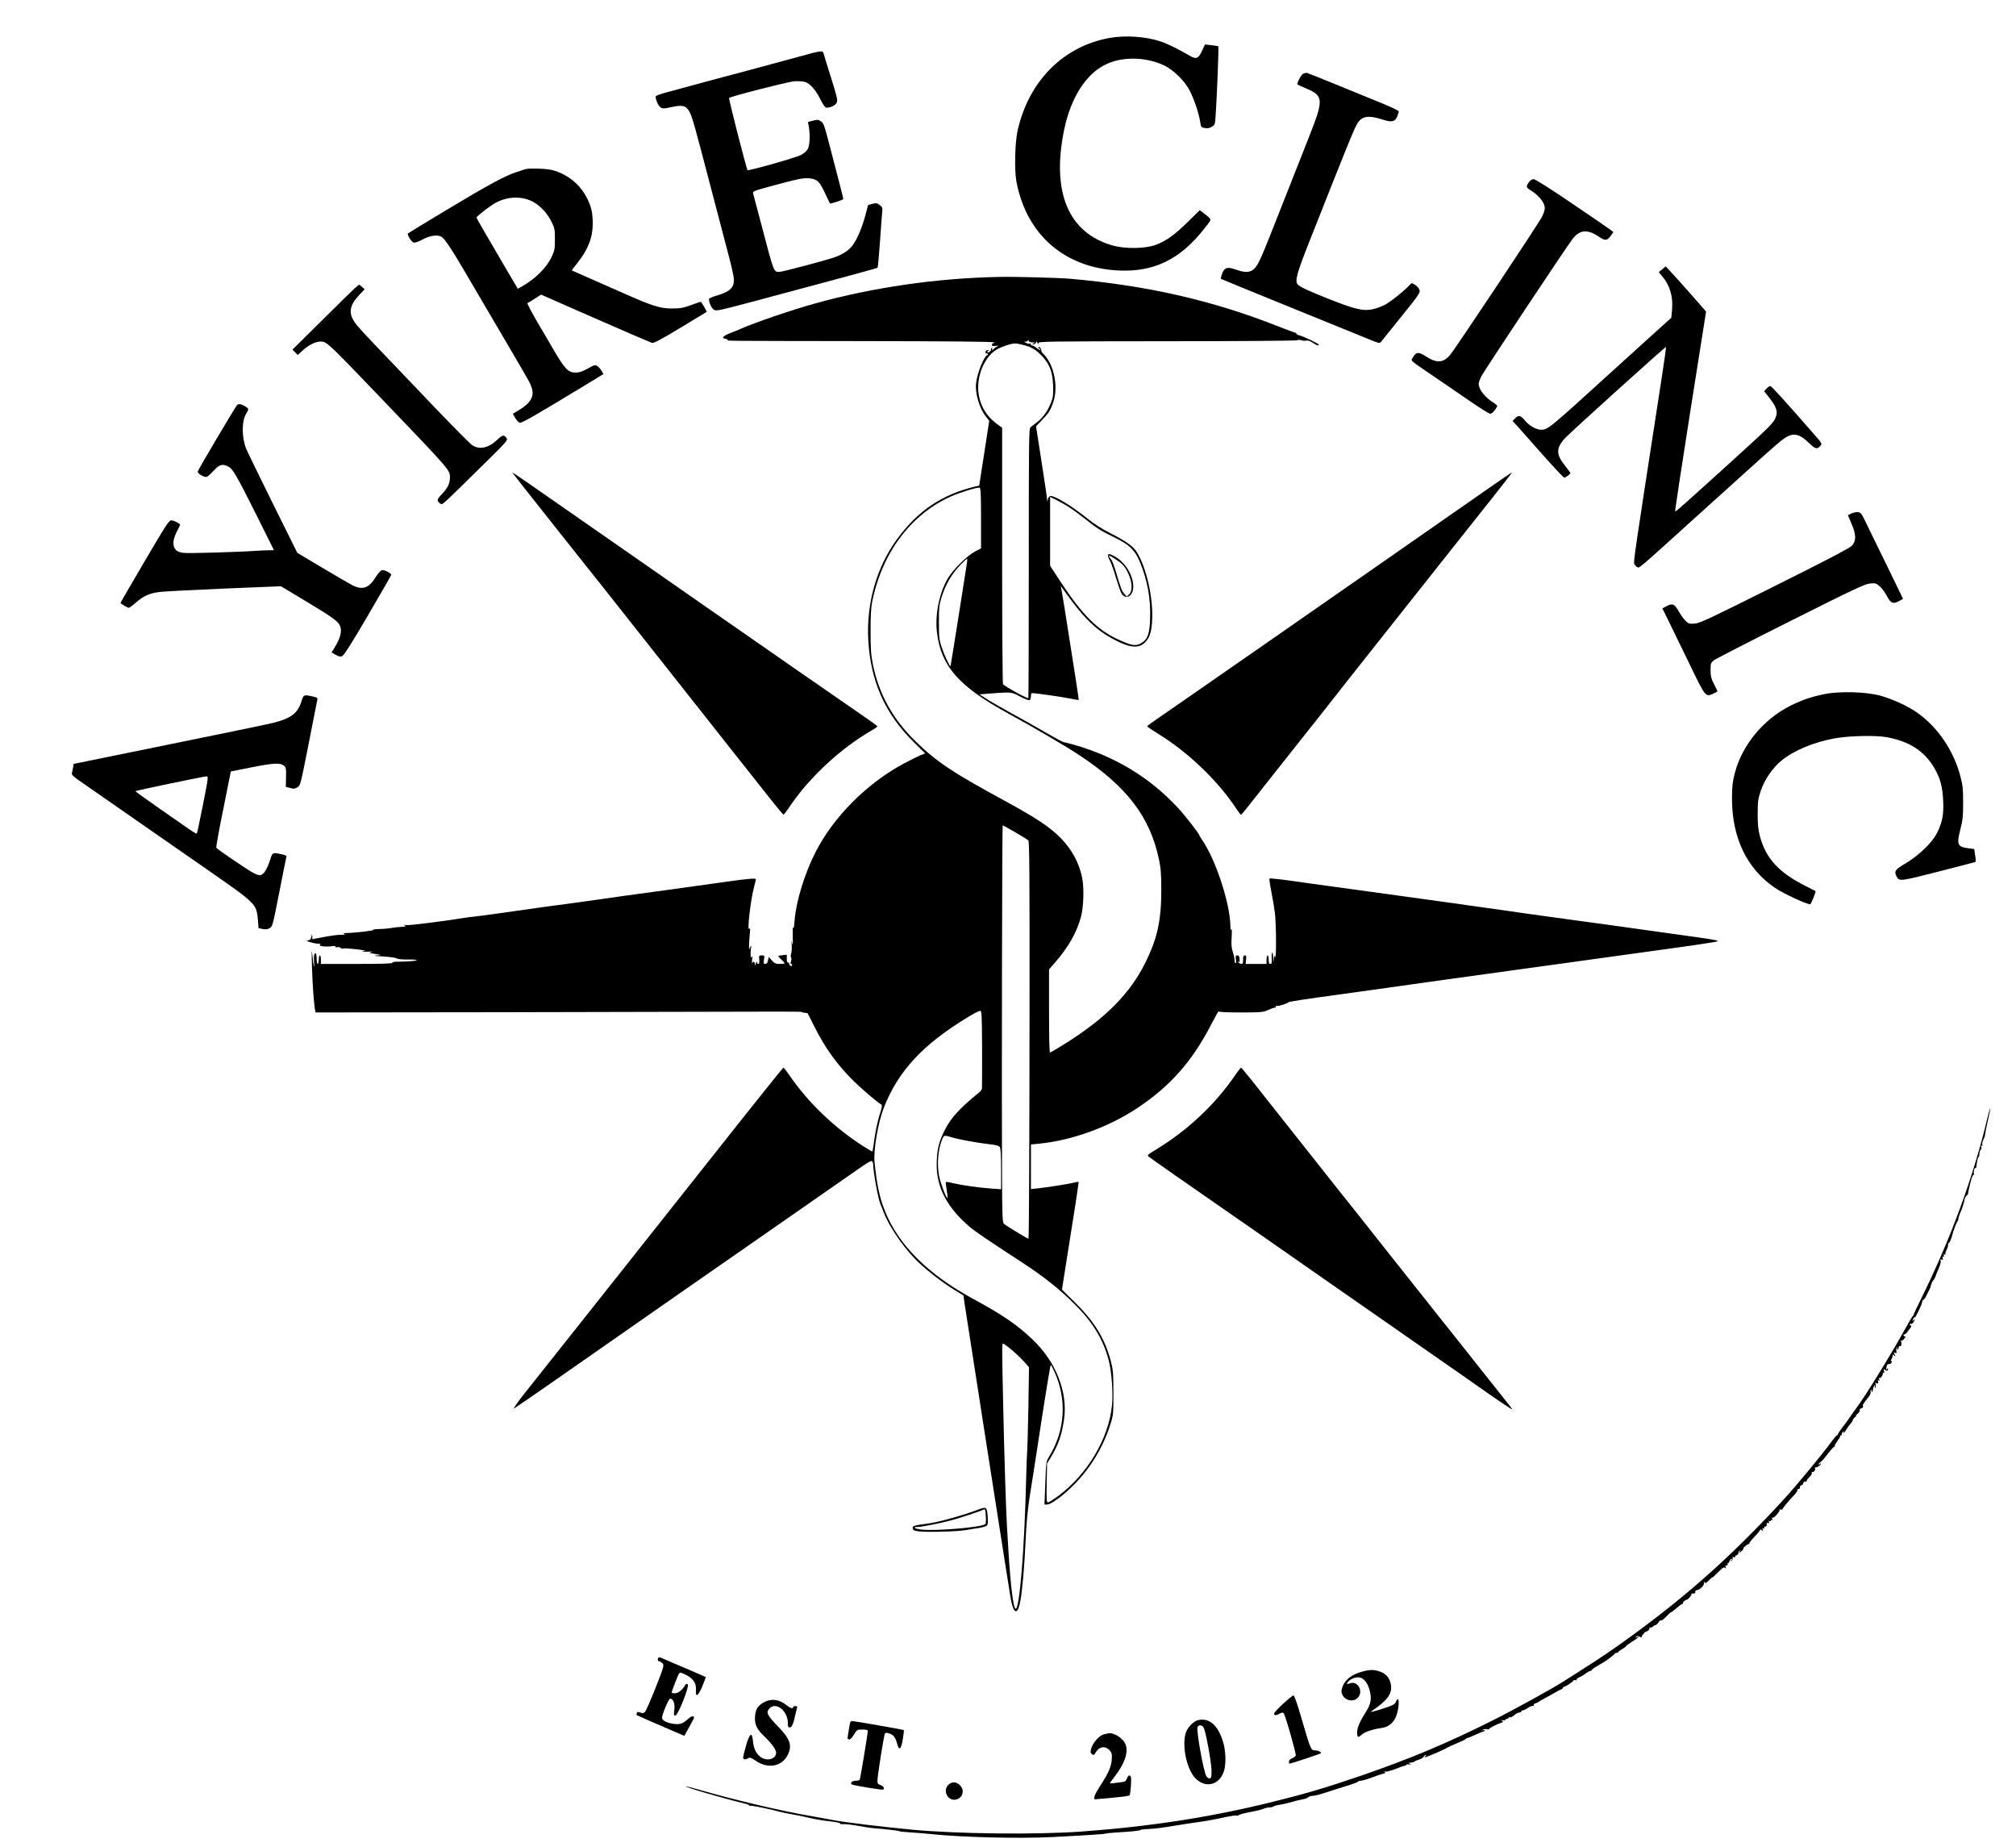 <?xml version="1.0" standalone="no"?>
<!DOCTYPE svg PUBLIC "-//W3C//DTD SVG 20010904//EN"
 "http://www.w3.org/TR/2001/REC-SVG-20010904/DTD/svg10.dtd">
<svg version="1.0" xmlns="http://www.w3.org/2000/svg"
 width="1891pt" height="1732pt" viewBox="0 0 1891 1732"
 preserveAspectRatio="xMidYMid meet">
<g transform="translate(0,1732) scale(0.1,-0.1)"
fill="#000000" stroke="none">
<path d="M10407 16964 c-434 -78 -758 -405 -862 -869 -25 -111 -31 -371 -11
-478 94 -499 454 -811 961 -834 332 -15 577 106 803 395 74 95 75 77 -9 144
l-35 27 -109 -107 c-129 -127 -212 -186 -309 -220 -100 -35 -284 -37 -401 -4
-415 119 -574 500 -453 1087 42 203 122 374 232 492 109 117 244 173 417 173
99 0 204 -23 289 -64 89 -42 196 -148 242 -241 41 -80 85 -215 96 -289 7 -49
8 -51 44 -57 27 -4 45 -1 66 13 28 17 30 22 35 111 12 173 30 638 25 642 -3 3
-32 8 -65 11 l-60 7 -26 -56 c-35 -77 -55 -86 -115 -51 -108 63 -211 114 -272
134 -140 48 -333 61 -483 34z"/>
<path d="M7500 16790 c-96 -26 -321 -87 -500 -135 -179 -47 -397 -106 -485
-130 -88 -24 -206 -56 -262 -71 -57 -15 -103 -32 -103 -38 0 -34 24 -88 45
-102 22 -14 31 -14 100 1 104 23 138 16 169 -38 29 -50 44 -104 221 -782 75
-286 147 -560 160 -610 13 -49 28 -116 34 -148 19 -105 -16 -147 -156 -189
-40 -11 -73 -26 -73 -32 0 -34 24 -86 45 -100 23 -15 42 -11 417 89 216 58
555 149 753 202 198 53 363 99 366 102 4 3 14 112 23 241 9 129 18 255 21 281
5 41 2 47 -24 66 -24 19 -34 20 -68 11 l-40 -10 -28 -105 c-30 -111 -77 -221
-120 -277 -33 -44 -93 -83 -164 -108 -89 -31 -493 -138 -521 -138 -54 0 -50
-8 -170 450 -39 146 -73 274 -76 286 -5 19 6 24 153 64 264 72 315 82 370 78
77 -7 99 -27 150 -136 25 -54 46 -98 47 -99 6 -7 126 32 126 41 0 10 -30 126
-147 573 -33 124 -41 143 -65 157 -23 14 -33 15 -73 4 l-46 -12 8 -46 c13 -76
9 -172 -10 -207 -11 -21 -36 -42 -67 -58 -51 -26 -489 -149 -498 -141 -10 11
-179 671 -173 677 14 15 551 152 612 157 38 2 81 -1 102 -7 48 -16 99 -76 144
-166 22 -45 44 -75 53 -75 42 0 86 21 98 47 11 24 5 49 -54 238 -36 115 -68
218 -70 228 -7 24 -27 22 -224 -33z"/>
<path d="M12223 16628 c-20 -9 -62 -94 -52 -101 2 -2 39 -18 82 -37 162 -69
164 -103 29 -445 -50 -126 -143 -363 -207 -525 -64 -162 -141 -358 -172 -435
-30 -77 -70 -172 -89 -210 -52 -108 -100 -126 -220 -84 -82 29 -107 22 -130
-36 -9 -25 -15 -47 -12 -50 2 -2 299 -124 659 -270 360 -146 693 -282 742
-302 78 -32 89 -34 100 -20 6 8 92 115 190 236 159 196 178 224 173 248 -4 17
-21 37 -40 50 -31 20 -35 21 -48 6 -35 -43 -183 -163 -235 -190 -32 -17 -86
-37 -120 -44 -85 -18 -165 1 -396 92 -202 80 -287 119 -306 143 -26 31 -5 108
107 391 343 868 426 1074 453 1116 46 73 105 81 250 34 74 -23 104 -16 124 31
8 20 15 42 15 49 0 7 -64 38 -142 70 -79 32 -269 110 -423 173 -154 63 -287
116 -295 118 -8 2 -25 -2 -37 -8z"/>
<path d="M4930 15734 c-8 -3 -44 -14 -80 -26 -108 -34 -266 -119 -650 -350
-201 -121 -369 -223 -373 -227 -11 -11 31 -79 53 -86 11 -3 45 8 85 30 69 36
136 46 175 25 30 -16 97 -117 242 -365 74 -126 218 -372 320 -545 268 -457
268 -456 284 -503 29 -81 -6 -145 -117 -212 l-59 -36 23 -39 c12 -21 31 -41
42 -44 19 -5 111 47 638 366 l147 90 -17 30 c-10 17 -28 37 -40 45 -20 13 -27
12 -89 -23 -52 -29 -79 -38 -116 -38 -68 0 -100 33 -207 216 -26 46 -94 162
-151 258 -56 96 -98 176 -92 178 6 2 37 20 69 41 l58 38 510 -224 c281 -123
520 -226 531 -229 16 -4 86 33 265 141 134 81 245 148 247 150 4 3 -49 95 -55
95 -2 0 -44 -14 -91 -31 -73 -27 -101 -32 -177 -32 -116 0 -182 21 -493 159
-130 58 -284 126 -342 151 -58 25 -106 47 -107 47 -1 1 23 32 53 70 100 125
144 238 144 370 -1 100 -12 153 -52 234 -65 132 -184 229 -328 267 -51 14
-216 19 -250 9z m57 -300 c73 -35 144 -109 186 -193 30 -61 32 -73 32 -166 0
-92 -3 -106 -32 -167 -46 -98 -152 -203 -275 -273 l-41 -23 -95 161 c-231 393
-292 500 -292 507 0 11 116 101 170 133 109 63 241 71 347 21z"/>
<path d="M14341 15611 c-27 -38 -26 -48 7 -69 89 -56 142 -121 142 -176 0 -15
-11 -49 -25 -77 -37 -72 -810 -1234 -862 -1296 -67 -78 -126 -82 -232 -13 -66
43 -88 40 -119 -13 -20 -34 -38 -17 203 -181 88 -60 237 -162 332 -227 95 -66
181 -119 191 -119 16 0 41 25 65 67 4 7 -8 20 -30 34 -84 52 -143 126 -143
179 0 11 11 43 25 71 29 56 807 1228 858 1291 69 86 140 90 251 14 52 -35 70
-33 103 10 l27 37 -24 19 c-14 11 -177 123 -363 249 -209 142 -347 229 -362
229 -15 0 -31 -11 -44 -29z"/>
<path d="M15592 14795 l-33 -27 36 -43 c69 -85 99 -186 89 -306 l-7 -79 -191
-172 c-105 -95 -265 -241 -356 -323 -607 -552 -610 -555 -676 -555 -44 0 -111
38 -150 86 -41 50 -61 54 -93 20 l-23 -24 54 -59 c29 -33 135 -152 236 -266
101 -114 189 -207 195 -207 13 1 57 35 57 44 0 3 -22 33 -49 67 -87 108 -87
167 0 261 55 59 941 859 946 854 2 -2 -18 -149 -46 -327 -249 -1610 -261
-1690 -251 -1709 6 -11 18 -24 28 -29 20 -11 0 -27 587 504 164 149 326 295
360 325 34 30 126 114 206 186 79 71 168 149 197 172 101 79 159 75 258 -20
65 -63 79 -65 114 -23 11 13 4 25 -47 83 -320 365 -417 472 -428 472 -6 0 -22
-11 -35 -25 l-23 -24 29 -36 c88 -109 104 -152 79 -212 -21 -51 -52 -82 -404
-402 -456 -413 -533 -482 -538 -477 -3 3 61 425 142 939 l148 935 -104 119
c-126 143 -170 192 -229 256 l-46 49 -32 -27z"/>
<path d="M9380 14723 c-582 -10 -1194 -98 -1735 -249 -226 -63 -568 -180 -700
-239 -17 -8 -44 -19 -60 -25 -103 -38 -128 -61 -77 -68 12 -2 20 -6 18 -10 -6
-10 -85 -9 1271 -11 798 -1 1224 -5 1228 -12 4 -5 1 -8 -5 -7 -7 2 -14 -4 -15
-13 -2 -13 4 -16 34 -13 29 3 32 2 15 -5 -12 -5 -25 -14 -29 -20 -3 -6 -11
-11 -16 -11 -6 0 -7 5 -3 12 4 7 3 8 -5 4 -6 -4 -9 -11 -6 -16 3 -5 -4 -14
-15 -20 -12 -6 -20 -7 -20 -1 0 5 6 11 13 14 6 3 3 5 -8 4 -13 -1 -21 -8 -21
-18 0 -10 4 -16 7 -13 4 2 10 0 14 -6 3 -5 3 -10 -2 -10 -28 0 -95 -162 -107
-260 -12 -92 28 -233 89 -313 l34 -44 -47 -303 -47 -304 -35 -8 c-316 -76
-542 -228 -737 -496 -190 -260 -286 -597 -269 -937 21 -395 156 -698 432 -970
l102 -101 -47 -18 c-25 -11 -94 -45 -154 -77 -348 -187 -662 -503 -829 -834
-103 -203 -182 -464 -195 -640 -4 -57 -9 -81 -13 -65 -4 14 -5 -22 -4 -80 2
-74 0 -93 -6 -65 -7 35 -7 33 -4 -17 2 -32 0 -68 -5 -81 -5 -13 -6 -30 -1 -37
5 -7 4 -24 -1 -37 -5 -14 -5 -23 1 -23 6 0 10 -4 10 -10 0 -18 -22 -10 -27 10
-3 11 -9 17 -14 14 -5 -3 -9 12 -9 33 l0 39 -40 -4 c-22 -2 -40 -6 -40 -9 0
-3 14 -18 30 -33 17 -15 30 -31 30 -34 0 -3 -20 -6 -45 -6 -38 0 -50 5 -75 33
l-29 32 -7 -32 c-5 -23 -12 -33 -25 -33 -17 0 -18 5 -13 40 6 38 6 40 -21 40
-26 0 -27 -2 -23 -40 2 -28 0 -40 -9 -40 -7 0 -14 8 -14 18 -1 9 -5 4 -9 -13
-6 -24 -8 -26 -9 -7 -1 24 -16 30 -25 10 -3 -7 -4 7 -1 32 4 32 2 39 -4 25 -7
-15 -10 -6 -10 37 -1 31 4 59 9 61 6 3 5 4 -2 3 -7 -1 -15 -13 -19 -27 -6 -23
-3 82 6 165 3 29 1 36 -6 25 -24 -32 12 276 46 401 8 30 15 58 15 63 0 13 -61
8 -276 -22 -287 -41 -768 -107 -949 -131 -82 -11 -177 -25 -210 -30 -33 -5
-145 -21 -250 -35 -104 -14 -242 -33 -305 -41 -63 -9 -238 -33 -388 -55 -150
-21 -276 -38 -280 -37 -4 1 -38 -4 -77 -10 -188 -31 -521 -73 -549 -68 -24 5
-26 4 -11 -3 17 -8 15 -10 -15 -12 -48 -3 -77 -6 -130 -15 -25 -4 -71 -7 -103
-7 -31 -1 -52 -4 -46 -7 12 -8 -168 -29 -251 -30 -25 0 -31 -3 -21 -9 10 -6 2
-9 -25 -8 -40 1 -88 -6 -206 -28 l-68 -13 -1 27 c-1 25 -2 25 -8 -4 -4 -22
-13 -31 -31 -34 -21 -3 -18 -6 20 -17 25 -8 59 -14 75 -14 21 0 26 -3 17 -9
-21 -13 50 -23 105 -15 31 4 44 3 39 -4 -4 -6 2 -8 14 -5 11 3 27 0 35 -7 8
-6 19 -9 24 -6 6 4 59 1 118 -6 94 -11 103 -14 68 -20 -26 -4 -13 -5 35 -3 47
2 64 1 45 -4 -28 -7 -27 -8 20 -15 80 -12 83 -14 25 -16 -35 -2 -13 -6 62 -10
64 -4 123 -12 130 -18 7 -6 38 -10 68 -10 101 0 123 -2 117 -8 -6 -7 -109 -14
-184 -13 -24 0 -43 -5 -43 -11 0 -7 -110 -10 -335 -10 l-335 0 0 40 c0 22 -4
40 -10 40 -5 0 -10 -18 -10 -40 0 -22 -4 -40 -10 -40 -5 0 -10 23 -10 50 0 28
-4 50 -9 50 -15 0 -19 -21 -15 -80 6 -84 -5 -46 -15 55 -8 74 -9 57 -5 -95 5
-172 18 -351 29 -410 l5 -25 1673 2 c919 2 1945 4 2280 5 334 2 607 1 607 -2
0 -3 12 -7 27 -8 14 -1 27 -3 29 -5 1 -1 28 -54 59 -117 102 -205 214 -361
369 -515 82 -81 222 -200 260 -222 13 -7 11 -22 -15 -103 -16 -52 -37 -149
-46 -215 -9 -66 -18 -122 -20 -124 -1 -2 -39 20 -83 48 -273 173 -528 419
-700 674 -25 36 -48 65 -52 64 -6 -2 -245 -300 -741 -927 -72 -91 -163 -205
-202 -255 -39 -49 -262 -331 -495 -625 -233 -294 -494 -623 -579 -730 -172
-217 -243 -306 -415 -523 -65 -82 -107 -143 -94 -136 13 7 187 127 388 267
201 140 473 330 605 422 132 92 413 288 625 436 359 249 480 334 702 488 271
188 753 524 882 614 115 81 150 101 157 91 5 -8 9 -18 9 -24 1 -80 47 -329 69
-380 5 -11 17 -40 26 -65 46 -125 163 -302 288 -436 80 -86 239 -213 368 -294
l96 -59 11 -78 c15 -102 343 -2202 381 -2443 17 -102 37 -232 46 -290 27 -176
68 -201 95 -58 19 100 39 326 50 569 8 174 20 296 40 424 16 99 50 315 75 480
67 442 116 739 121 744 2 2 18 -27 35 -64 118 -261 100 -551 -50 -795 -28 -46
-29 -49 -36 -248 l-8 -202 22 0 c53 0 219 135 335 274 116 138 210 310 263
483 26 84 27 97 27 293 -1 188 -3 213 -26 301 -56 208 -153 365 -335 545
l-122 120 34 215 c83 515 125 792 122 795 -2 2 -19 -1 -38 -6 -41 -11 -260
-46 -346 -55 l-63 -6 0 209 0 209 73 7 c311 30 658 156 932 339 301 201 508
435 682 772 40 77 73 136 73 130 0 -6 76 -10 208 -10 193 0 210 2 256 23 27
12 55 22 63 22 8 0 12 4 9 9 -4 5 1 8 10 7 18 -3 92 20 109 34 9 7 129 26 525
80 85 12 263 37 395 55 222 32 426 60 1190 166 160 22 369 51 465 64 96 14
324 45 505 70 182 25 393 54 470 65 77 11 190 27 250 35 61 9 139 21 175 27
96 17 117 13 -490 97 -296 42 -521 73 -1020 141 -162 22 -338 47 -390 55 -111
17 -1026 144 -1625 226 -126 17 -318 43 -425 59 -107 15 -198 24 -202 21 -4
-3 4 -59 17 -123 13 -65 28 -157 34 -205 12 -105 14 -437 1 -408 -6 16 -9 13
-12 -20 -4 -36 -5 -34 -6 14 -1 30 -5 51 -9 48 -4 -4 -6 -30 -4 -57 2 -39 -1
-50 -14 -50 -11 0 -15 11 -15 40 0 22 -4 40 -10 40 -5 0 -10 -18 -10 -40 l0
-40 -98 0 -98 0 4 40 c3 32 1 40 -12 40 -12 0 -16 -10 -16 -41 0 -36 -2 -40
-22 -37 -12 2 -23 10 -25 18 -4 13 -3 13 6 0 7 -11 9 -5 8 23 -2 29 -6 37 -21
37 -16 0 -18 -6 -13 -40 3 -23 1 -38 -4 -34 -5 3 -9 16 -9 30 0 14 -7 48 -16
75 -13 39 -16 73 -11 142 3 53 2 83 -3 72 -6 -15 -9 -6 -9 30 -3 213 -137 621
-265 808 -14 21 -26 40 -26 42 0 15 -133 186 -202 260 -266 285 -586 479 -972
590 -48 14 -93 25 -100 25 -6 0 -90 45 -186 101 -96 56 -243 138 -326 183 -82
46 -179 101 -214 124 l-63 40 74 6 c231 18 224 18 306 -26 41 -22 81 -37 89
-34 8 3 14 19 14 36 0 16 3 30 8 30 35 0 275 -34 347 -49 50 -10 91 -17 93
-16 3 3 -32 228 -133 865 -14 85 -27 166 -30 180 l-5 25 18 -25 c191 -271 306
-385 482 -478 148 -79 233 -86 292 -25 43 45 60 99 65 208 11 206 -53 490
-143 636 -35 56 -96 100 -240 174 -87 44 -164 93 -225 143 -147 118 -310 217
-347 210 -9 -2 -19 -14 -23 -28 l-7 -25 -1 25 c0 14 -24 173 -52 354 l-51 328
54 57 c67 69 81 92 108 170 49 147 6 355 -93 452 -14 12 -23 28 -20 34 2 7 -3
18 -12 25 -10 8 -15 9 -15 1 0 -6 5 -11 10 -11 6 0 10 -5 10 -11 0 -5 -15 1
-33 15 -19 15 -39 26 -45 26 -7 0 -12 5 -12 11 0 6 -6 9 -13 6 -7 -3 -24 2
-38 10 -13 8 -17 12 -8 9 9 -2 22 1 28 7 8 8 11 8 11 -1 0 -7 14 -12 33 -13
27 0 29 -2 12 -9 -18 -8 -18 -9 -2 -9 10 -1 21 7 24 16 6 15 7 15 14 -3 6 -16
8 -16 8 -2 1 16 77 17 1207 18 674 0 1213 4 1222 9 9 5 26 5 40 0 13 -5 33 -7
46 -3 14 3 35 -4 59 -20 38 -26 57 -32 57 -18 0 9 -144 78 -182 87 -16 4 -28
11 -28 16 0 5 -5 9 -10 9 -6 0 -84 29 -173 64 -608 240 -1222 379 -1942 442
-107 9 -511 20 -655 17z m222 -639 c76 -19 122 -48 181 -113 65 -73 90 -143
95 -266 3 -84 0 -109 -18 -157 -29 -77 -77 -146 -131 -186 -24 -18 -52 -40
-62 -48 -16 -13 -17 -83 -17 -1275 0 -694 -2 -1264 -4 -1266 -8 -8 -226 112
-238 131 -4 6 -8 550 -8 1208 l0 1197 -26 18 c-111 76 -175 173 -194 296 -25
160 49 345 167 418 40 25 136 58 172 58 13 1 50 -6 83 -15z m-400 -1623 l0
-284 -58 -30 c-72 -38 -206 -170 -253 -250 -81 -137 -123 -345 -102 -511 38
-314 207 -505 666 -756 256 -140 544 -309 675 -396 442 -293 658 -577 741
-974 18 -86 22 -138 22 -290 0 -281 -38 -453 -148 -675 -143 -290 -372 -522
-747 -758 -76 -48 -142 -87 -148 -87 -7 0 -10 126 -10 389 l0 390 51 58 c130
148 209 287 249 437 25 95 30 278 9 371 -29 137 -95 257 -197 363 -100 103
-233 192 -537 357 -480 261 -625 357 -824 550 -214 207 -345 441 -403 722 -18
90 -22 141 -22 308 -1 128 4 225 13 270 89 462 360 828 740 999 80 36 242 86
269 83 11 -2 14 -58 14 -286z m828 101 c30 -19 96 -67 145 -106 114 -91 145
-111 278 -176 140 -68 191 -117 237 -225 72 -173 104 -344 98 -531 -4 -146
-22 -199 -81 -234 -53 -33 -92 -26 -227 37 -189 88 -332 233 -530 534 l-100
153 0 323 0 323 63 -31 c34 -18 87 -47 117 -67z m-962 -534 c-4 -29 -40 -255
-79 -503 -39 -247 -72 -451 -73 -453 -7 -6 -59 105 -82 175 -24 70 -27 93 -27
233 -1 134 2 165 22 230 39 128 97 227 185 318 27 28 53 52 57 52 3 0 2 -24
-3 -52z m458 -2515 c63 -36 117 -70 120 -75 10 -15 12 -348 11 -1613 -1 -1316
-5 -2116 -10 -2122 -4 -3 -198 114 -229 139 -15 12 -17 54 -19 448 -4 787 1
3290 6 3290 3 0 58 -30 121 -67z m-314 -2025 c0 -194 0 -362 -1 -373 0 -11
-11 -28 -24 -38 -180 -146 -263 -235 -320 -345 -62 -121 -81 -198 -81 -342 1
-211 102 -399 309 -575 57 -48 152 -113 490 -333 212 -139 349 -248 500 -398
168 -168 265 -329 315 -523 28 -109 42 -311 30 -424 -32 -309 -228 -639 -499
-843 -48 -35 -93 -64 -101 -64 -13 0 -15 25 -12 183 l3 182 34 55 c74 124 105
213 126 362 36 253 -77 539 -298 748 -140 134 -285 233 -548 375 -428 231
-707 508 -835 830 -50 125 -75 243 -97 456 -11 112 33 371 87 510 135 345 365
593 790 851 52 32 103 58 113 58 16 0 17 -24 19 -352z m-288 -833 c68 -21 243
-53 351 -65 65 -7 93 -14 103 -27 8 -12 12 -71 12 -206 l0 -190 -97 7 c-113 8
-263 29 -354 50 -35 9 -65 13 -67 11 -2 -2 1 -36 8 -75 7 -39 10 -73 7 -76 -9
-9 -68 148 -79 210 -20 116 -9 243 28 337 18 44 20 45 88 24z m528 -1964 c49
-37 114 -97 162 -150 l38 -43 -6 -382 c-4 -209 -9 -392 -11 -406 -2 -14 -7
-133 -10 -265 -16 -665 -62 -1224 -99 -1212 -21 7 -46 209 -66 527 -5 91 -12
203 -15 250 -9 150 -25 662 -35 1125 -12 544 -12 585 -2 585 4 0 24 -13 44
-29z"/>
<path d="M10394 12116 c-3 -9 3 -30 14 -48 11 -18 37 -89 57 -158 21 -69 45
-138 53 -153 41 -69 112 -29 112 63 0 108 -81 235 -182 286 -41 21 -49 22 -54
10z m69 -40 c68 -44 90 -69 122 -139 36 -78 39 -158 7 -190 l-23 -22 -24 27
c-23 27 -30 45 -80 213 -15 50 -33 97 -40 105 -18 22 -27 40 -20 40 3 0 29
-15 58 -34z"/>
<path d="M3330 14619 c-19 -17 -159 -154 -311 -305 l-276 -273 25 -25 25 -25
54 49 c59 54 135 86 183 75 44 -10 93 -58 549 -534 658 -687 641 -668 641
-742 0 -54 -23 -100 -78 -156 -46 -48 -48 -63 -9 -87 18 -12 -3 -31 457 422
148 145 173 174 164 189 -24 38 -39 37 -85 -7 -85 -82 -172 -101 -241 -54 -21
15 -172 167 -336 338 -163 171 -342 358 -397 416 -290 302 -343 359 -372 404
-56 84 -42 156 46 249 l51 54 -23 21 c-13 12 -25 22 -28 22 -2 0 -20 -14 -39
-31z"/>
<path d="M2224 13522 c-10 -7 -358 -593 -369 -623 -7 -18 62 -59 85 -51 8 3
38 29 65 59 55 58 82 65 135 38 45 -23 74 -74 259 -442 l171 -343 -42 0 c-24
0 -74 -3 -113 -5 -186 -13 -652 -26 -693 -20 -58 8 -80 24 -92 64 -10 37 2 87
38 154 14 26 23 48 21 50 -32 23 -63 37 -83 37 -21 0 -51 -46 -250 -385 -124
-211 -226 -386 -226 -389 0 -7 66 -46 78 -46 6 0 34 20 62 45 78 69 138 95
244 105 50 5 323 19 606 31 l515 21 220 -132 c258 -155 310 -192 331 -233 26
-49 10 -117 -50 -214 l-26 -41 37 -22 c28 -17 44 -20 61 -14 18 7 83 109 243
382 120 205 219 377 219 381 0 16 -68 50 -88 44 -11 -3 -37 -31 -57 -64 -63
-103 -123 -125 -215 -80 -25 13 -152 86 -283 164 l-238 142 -231 465 c-126
256 -239 486 -249 512 -43 109 -43 259 1 330 26 43 26 45 -12 68 -35 21 -56
25 -74 12z"/>
<path d="M5132 12473 c182 -230 359 -452 392 -494 34 -41 150 -188 258 -325
108 -137 339 -429 513 -649 174 -220 369 -467 433 -548 64 -82 173 -220 242
-306 69 -87 181 -228 249 -315 68 -86 126 -156 130 -156 4 0 33 37 63 83 186
273 477 542 771 711 26 15 47 30 47 34 -1 4 -58 46 -128 94 -126 86 -805 557
-1417 983 -88 62 -344 240 -570 397 -225 157 -502 349 -615 428 -483 337 -690
480 -695 480 -2 0 145 -188 327 -417z"/>
<path d="M13935 12721 c-132 -92 -388 -271 -570 -397 -181 -127 -352 -246
-380 -265 -44 -31 -267 -186 -545 -379 -52 -36 -178 -124 -280 -195 -102 -71
-228 -159 -280 -195 -52 -36 -270 -187 -483 -335 -213 -149 -444 -308 -512
-355 -69 -47 -125 -88 -125 -91 0 -4 49 -37 110 -75 277 -171 556 -439 725
-696 21 -32 41 -58 45 -58 4 0 29 28 56 63 26 34 116 148 199 252 272 342 698
881 788 997 53 68 382 483 652 823 83 105 220 278 305 385 85 107 243 306 352
443 108 136 194 247 190 246 -4 0 -115 -75 -247 -168z"/>
<path d="M17364 12504 l-31 -16 33 -77 c46 -104 47 -167 2 -211 -20 -21 -265
-149 -723 -377 -604 -302 -699 -347 -747 -351 -50 -4 -58 -2 -86 24 -17 16
-46 56 -64 88 -40 72 -60 81 -114 52 l-41 -21 71 -145 c39 -81 127 -262 196
-403 138 -284 138 -285 211 -252 21 10 39 20 39 22 0 2 -14 32 -32 66 -27 51
-32 74 -33 130 0 65 2 70 30 94 17 13 341 180 721 370 602 302 698 347 746
351 50 4 58 2 90 -27 19 -16 49 -57 66 -89 37 -70 58 -79 113 -50 21 11 39 21
39 23 0 2 -268 551 -363 745 -28 57 -36 65 -62 67 -16 1 -44 -5 -61 -13z"/>
<path d="M17111 10810 c-130 -27 -210 -55 -322 -111 -251 -128 -447 -366 -516
-627 -21 -80 -26 -121 -27 -232 -2 -373 137 -666 404 -847 78 -53 293 -153
329 -153 9 0 57 118 50 124 -2 1 -42 22 -89 45 -254 127 -375 258 -432 468
-16 60 -21 107 -21 208 0 115 3 140 27 213 35 108 112 220 196 289 116 95 301
172 496 208 135 25 389 31 494 11 211 -39 350 -130 443 -287 56 -96 78 -176
84 -309 6 -131 -8 -203 -59 -304 -44 -88 -169 -208 -290 -281 -103 -60 -114
-76 -88 -125 25 -47 33 -46 388 45 185 47 342 88 348 90 8 2 8 21 1 63 l-9 60
-51 6 c-107 15 -115 32 -80 173 24 94 27 127 27 258 0 130 -4 163 -27 250 -64
239 -210 453 -400 589 -90 64 -238 132 -354 163 -136 36 -382 42 -522 13z"/>
<path d="M2827 10741 c-35 -111 -97 -158 -264 -200 -43 -11 -482 -102 -975
-202 l-897 -183 -6 -35 c-3 -20 -8 -44 -11 -53 -3 -12 14 -29 58 -61 91 -63
453 -315 1003 -697 493 -342 543 -378 608 -439 55 -51 69 -85 76 -176 l6 -79
38 -8 c29 -6 46 -4 67 8 26 16 29 26 89 333 34 174 64 323 67 333 4 13 -6 19
-46 27 -83 18 -84 17 -104 -46 -27 -84 -54 -132 -81 -145 -21 -10 -34 -7 -83
18 -46 24 -319 209 -343 233 -4 3 25 166 65 361 l71 355 185 37 c216 43 277
46 311 19 22 -18 24 -26 22 -110 l-2 -91 27 -6 c15 -3 33 -8 40 -10 8 -2 26 3
42 13 28 16 29 23 105 407 42 215 79 401 81 412 5 19 0 23 -46 33 -82 18 -83
17 -103 -48z m-923 -967 c-29 -147 -55 -269 -58 -272 -3 -2 -34 15 -68 39 -35
24 -163 114 -286 199 -122 85 -222 157 -222 160 0 5 631 137 666 139 20 1 19
-6 -32 -265z"/>
<path d="M11590 7243 c-186 -276 -451 -525 -747 -704 -83 -50 -85 -53 -66 -68
16 -14 316 -223 731 -511 60 -41 186 -129 281 -195 181 -127 237 -165 526
-367 258 -179 1366 -951 1453 -1012 41 -28 99 -69 130 -91 123 -88 284 -196
287 -193 1 2 -34 49 -79 104 -44 56 -171 215 -281 354 -110 139 -254 321 -321
404 -66 83 -268 338 -449 566 -180 228 -405 512 -500 630 -193 243 -250 315
-823 1040 -46 58 -87 106 -90 107 -4 1 -27 -28 -52 -64z"/>
<path d="M18641 6833 c-124 -531 -342 -1127 -608 -1666 -46 -92 -83 -172 -83
-176 0 -5 -4 -11 -8 -13 -4 -1 -38 -59 -76 -128 -123 -224 -379 -639 -457
-740 -11 -14 -35 -47 -53 -75 -18 -27 -52 -73 -75 -102 -22 -29 -41 -57 -41
-63 0 -5 -4 -10 -8 -10 -5 0 -24 -21 -43 -47 -86 -120 -340 -428 -464 -562
-485 -526 -892 -889 -1440 -1287 -173 -125 -261 -185 -480 -324 -55 -35 -116
-73 -135 -86 -112 -72 -472 -270 -670 -369 -436 -218 -778 -361 -1240 -520
-335 -114 -499 -163 -830 -245 -580 -143 -1136 -229 -1790 -277 -424 -30
-1162 -22 -1585 18 -260 24 -648 71 -740 90 -27 5 -124 23 -215 39 -288 50
-728 154 -1054 249 -60 17 -110 30 -112 28 -9 -8 362 -116 548 -160 27 -6 48
-15 48 -20 0 -4 4 -6 9 -2 9 5 193 -33 266 -54 17 -5 73 -17 125 -26 52 -9
130 -25 173 -36 43 -10 125 -24 183 -30 58 -7 100 -15 93 -19 -6 -5 10 -8 37
-7 27 0 92 -8 144 -18 52 -10 115 -19 140 -21 94 -6 229 -22 238 -28 5 -3 49
-8 98 -10 49 -3 132 -10 184 -15 294 -32 838 -45 1155 -29 317 16 481 27 495
32 8 3 56 8 105 11 130 7 225 17 225 24 0 3 30 7 68 8 37 1 112 9 167 18 120
20 277 44 325 50 49 6 151 25 244 46 44 9 86 15 94 12 8 -3 17 -1 21 4 3 6 49
18 101 28 52 9 110 23 129 31 18 8 45 14 60 14 15 0 31 4 37 9 5 5 27 11 49
14 22 3 74 14 115 26 41 12 91 24 110 27 19 2 41 11 50 18 8 8 26 14 40 14 23
0 70 13 175 47 22 8 87 28 145 46 58 17 106 36 108 40 2 5 14 9 27 9 13 0 58
13 100 29 42 16 90 33 107 36 23 6 27 9 17 17 -10 7 -9 8 6 4 11 -3 53 8 94
24 40 17 79 30 87 30 8 0 14 4 14 9 0 4 12 7 28 4 23 -3 24 -2 7 6 -18 9 -18
10 6 10 14 1 29 5 35 10 5 5 25 14 46 20 20 7 39 18 42 26 3 8 11 15 18 15 9
0 8 -3 -2 -10 -9 -6 -10 -10 -3 -10 13 0 192 77 208 90 6 4 46 23 90 41 44 18
83 37 86 42 3 5 9 8 13 8 3 -1 36 12 72 29 36 16 69 30 74 30 5 0 12 4 15 10
4 6 -1 7 -12 4 -15 -5 -15 -4 -3 5 8 5 25 8 37 4 13 -3 23 -1 23 4 0 8 69 43
115 58 16 5 17 8 5 16 -12 8 -10 10 8 6 12 -3 22 -1 22 4 0 5 7 9 15 9 8 0 15
4 15 10 0 5 6 7 13 5 6 -3 25 6 41 20 16 14 37 25 48 25 10 0 18 5 18 10 0 6
6 10 14 10 7 0 29 10 47 23 19 13 41 21 48 19 8 -3 11 0 7 6 -3 6 4 14 16 18
13 4 25 9 28 13 3 3 34 21 70 40 36 19 79 43 95 53 17 10 38 21 48 24 9 4 17
10 17 15 0 5 4 9 9 9 14 0 91 52 91 61 0 5 7 5 17 2 9 -4 14 -2 10 3 -3 5 9
16 26 24 18 7 46 24 63 37 17 13 36 23 42 23 7 0 12 3 12 8 0 4 23 21 51 37
81 48 82 48 124 80 22 17 41 33 43 38 2 4 10 7 18 7 8 0 14 3 14 8 0 4 16 16
35 26 19 11 35 22 35 26 0 4 27 24 60 45 59 37 76 53 43 40 -14 -5 -15 -3 -7
5 9 9 17 9 33 0 12 -6 20 -7 19 -3 -3 10 33 53 45 53 14 0 36 27 29 35 -4 5
-2 5 5 2 6 -4 18 0 26 8 9 8 20 15 26 15 6 0 18 11 27 25 9 14 20 22 25 19 6
-3 27 13 48 35 21 23 41 41 45 41 5 0 13 6 74 57 15 13 31 23 36 23 5 0 6 3 3
7 -7 6 21 30 36 31 12 1 47 43 42 52 -2 3 6 6 18 6 15 -1 21 4 19 15 -1 9 4
16 12 16 27 0 75 47 70 68 -4 15 -3 17 4 6 8 -11 16 -8 41 18 17 17 31 29 31
26 0 -3 24 19 54 49 42 43 56 52 66 43 10 -10 12 -8 7 6 -4 11 -1 17 9 17 8 0
12 5 9 10 -3 6 -2 10 3 10 5 0 12 9 15 20 3 11 11 20 19 20 10 0 9 -3 -2 -11
-13 -9 -13 -10 0 -6 8 2 14 12 12 22 -3 13 1 16 13 11 9 -3 13 -2 10 3 -3 5 3
12 14 16 10 3 18 13 17 22 0 9 6 18 14 20 13 4 13 3 0 -6 -8 -6 -10 -11 -5
-11 6 0 18 9 28 20 9 11 14 20 10 20 -3 0 4 9 17 20 13 11 28 20 33 20 6 0 8
2 5 5 -3 3 19 31 48 62 30 31 54 61 54 66 0 5 7 4 15 -3 13 -11 14 -10 9 5 -5
13 -4 16 5 11 7 -5 10 -2 9 5 -2 7 4 13 12 14 9 0 14 8 12 19 -3 13 1 17 12
13 11 -4 13 -1 9 10 -4 11 -2 14 5 9 7 -4 12 -2 12 4 0 6 4 8 10 5 6 -4 7 1 3
11 -4 11 -3 15 4 11 13 -8 76 67 66 77 -4 4 0 4 10 0 9 -3 17 -2 17 3 0 9 64
86 113 136 15 16 27 35 27 43 0 8 6 13 13 11 6 -1 11 6 11 16 -1 9 4 17 11 17
8 0 17 9 20 21 4 13 12 18 21 15 8 -3 13 -2 10 3 -3 4 8 21 25 37 16 15 27 34
24 42 -2 7 -1 11 4 8 12 -8 34 21 26 34 -4 6 -3 9 2 8 14 -4 53 22 53 35 0 7
-4 6 -10 -3 -7 -10 -10 -11 -10 -2 0 7 6 15 14 18 8 3 38 37 67 75 29 38 57
69 61 69 4 0 8 5 8 12 0 6 11 26 25 44 14 18 25 37 25 43 0 6 5 11 11 11 5 0
8 4 5 9 -3 5 2 15 11 22 12 10 14 10 9 2 -4 -7 -5 -13 -2 -13 2 0 15 17 27 38
13 20 30 44 38 52 9 8 17 22 19 30 2 8 13 23 25 33 12 10 15 16 7 12 -8 -4 -3
3 12 15 15 11 25 27 22 34 -3 8 4 16 15 19 13 3 19 11 16 19 -5 13 2 25 54 89
12 16 21 36 17 44 -3 8 0 17 6 21 6 4 8 3 4 -4 -3 -6 -3 -13 2 -16 4 -2 9 7
10 22 1 14 7 31 14 37 8 7 9 5 5 -8 -4 -11 -3 -16 3 -12 6 3 7 18 4 33 -4 19
-3 23 4 13 12 -16 27 3 16 21 -5 7 -3 8 6 3 10 -6 12 -4 6 11 -4 10 -4 15 0
12 9 -10 34 17 34 37 0 9 4 14 9 11 5 -4 7 4 3 16 -5 20 -3 21 10 11 15 -13
28 -8 28 11 0 6 -5 4 -10 -4 -7 -11 -8 -7 -6 15 2 17 8 31 15 31 6 1 15 2 20
3 5 0 12 8 15 17 3 9 2 12 -5 8 -6 -3 -4 7 5 24 8 16 12 33 8 38 -4 5 2 2 12
-6 18 -14 19 -14 7 7 -10 20 -9 22 5 16 14 -5 16 -2 12 14 -3 12 -1 27 4 34 8
11 8 10 4 -4 -3 -11 -2 -16 4 -12 6 3 10 13 10 21 0 8 4 13 9 10 12 -8 22 20
14 41 -4 9 -2 14 3 11 5 -3 18 6 28 20 11 14 15 22 9 19 -6 -4 -14 0 -17 9 -3
8 -2 13 3 9 5 -3 19 7 30 22 11 16 26 34 32 42 9 10 9 15 -1 21 -9 5 -9 9 -1
14 6 4 11 4 11 0 0 -4 7 1 15 12 8 10 14 24 15 29 0 6 -5 3 -10 -5 -5 -8 -10
-10 -10 -5 0 13 20 43 20 30 0 -19 70 126 70 146 0 10 5 19 11 19 5 0 19 19
30 43 11 23 24 49 29 57 5 8 11 27 14 42 4 15 12 33 20 40 7 8 17 25 21 38 4
14 18 49 31 77 13 29 21 60 17 70 -5 12 -2 15 9 10 12 -4 14 -1 10 15 -3 14
-1 19 6 14 8 -5 10 -1 5 10 -5 13 -3 15 8 9 8 -4 11 -5 7 0 -4 4 1 24 11 44
10 20 16 42 14 49 -3 6 -1 12 4 12 8 0 29 47 38 87 8 33 36 108 46 119 5 7 9
16 8 20 -1 5 3 23 10 39 27 66 43 111 47 140 2 17 11 35 20 42 8 6 15 14 14
17 -1 4 8 47 20 96 14 56 26 87 33 83 6 -3 7 -1 3 5 -8 13 3 64 13 58 4 -3 8
3 9 12 5 50 15 92 21 92 3 0 7 14 8 32 1 17 7 34 13 38 6 4 8 15 4 25 -5 13
-4 16 4 11 8 -5 10 -2 6 8 -3 8 1 30 10 47 9 18 16 40 16 50 0 9 11 66 25 125
14 59 24 111 23 116 -2 6 -14 -34 -27 -89z"/>
<path d="M9165 3159 c-109 -43 -351 -111 -440 -124 -164 -23 -167 -24 -163
-48 3 -19 12 -23 63 -29 71 -9 364 -1 438 13 29 5 81 14 117 19 36 6 71 16 77
23 10 9 11 34 7 90 -8 88 -11 90 -99 56z m82 -63 c3 -42 0 -66 -7 -71 -49 -30
-459 -64 -595 -50 -65 7 -91 25 -36 25 34 0 206 33 306 60 75 19 280 87 305
100 21 12 23 8 27 -64z"/>
<path d="M6177 1774 c-12 -12 -8 -34 6 -34 8 0 22 -9 31 -19 17 -18 14 -28
-64 -228 -45 -114 -90 -216 -99 -226 -14 -14 -23 -16 -45 -8 -21 9 -28 8 -33
-5 -3 -8 -4 -16 -2 -18 4 -3 183 -82 366 -160 l82 -35 45 81 c25 44 46 84 46
89 0 23 -25 17 -60 -15 -46 -42 -75 -51 -136 -42 -59 8 -104 32 -104 56 0 32
62 180 76 180 29 0 47 -47 39 -106 -6 -50 -5 -55 11 -52 26 5 132 274 115 291
-10 9 -15 8 -25 -8 -26 -44 -65 -75 -95 -75 -17 0 -31 3 -31 8 0 4 16 48 36
99 35 91 35 92 62 82 96 -37 136 -86 130 -162 -5 -71 22 -53 61 41 19 45 32
84 30 85 -3 2 -395 171 -425 183 -5 3 -13 1 -17 -2z"/>
<path d="M12780 1644 c-105 -28 -169 -80 -191 -154 -9 -30 -8 -43 4 -67 28
-53 101 -67 141 -27 60 59 3 166 -73 137 -29 -10 -30 -10 -21 8 14 25 62 49
100 49 45 0 85 -44 105 -115 23 -77 15 -133 -26 -198 -63 -99 -89 -158 -89
-203 0 -50 8 -54 45 -20 26 24 104 50 187 61 70 10 121 58 142 133 26 93 18
180 -10 113 -11 -26 -25 -33 -136 -69 -68 -22 -112 -32 -98 -23 147 98 196
160 188 241 -7 66 -43 113 -105 134 -56 19 -91 19 -163 0z"/>
<path d="M12037 1343 c-45 -42 -83 -82 -85 -89 -5 -22 15 -25 47 -7 22 13 33
15 41 7 16 -16 120 -382 114 -398 -3 -8 -19 -20 -35 -26 -17 -8 -29 -20 -29
-31 0 -11 3 -19 7 -19 10 0 287 91 292 97 11 9 -22 27 -51 27 -42 1 -42 2
-125 284 -43 149 -72 232 -80 232 -8 0 -50 -35 -96 -77z"/>
<path d="M7170 1358 c-61 -32 -83 -66 -88 -136 -5 -73 15 -117 88 -187 69 -66
110 -123 110 -152 0 -63 -92 -85 -150 -37 -42 36 -59 73 -67 144 -9 92 -31 78
-65 -40 -15 -52 -27 -103 -27 -112 -1 -20 21 -23 47 -7 15 10 28 5 71 -24 113
-78 244 -55 299 53 44 88 25 148 -81 259 -114 117 -126 142 -87 181 62 62 170
-27 170 -140 0 -33 3 -40 19 -40 19 0 34 36 55 135 4 17 9 38 12 48 4 12 0 17
-15 17 -12 0 -21 -4 -21 -10 0 -18 -27 -10 -65 20 -67 53 -136 63 -205 28z"/>
<path d="M11240 1189 c-44 -9 -105 -73 -119 -125 -37 -133 16 -355 102 -431
93 -82 209 -52 254 66 25 65 23 195 -5 286 -47 155 -128 226 -232 204z m50
-70 c20 -36 72 -321 74 -399 1 -63 -2 -75 -16 -78 -9 -2 -24 7 -32 20 -26 40
-96 427 -83 461 9 24 44 21 57 -4z"/>
<path d="M7975 1168 c-4 -13 -25 -139 -25 -150 0 -3 6 -8 14 -11 9 -4 25 12
45 44 30 48 31 49 81 49 33 0 50 -4 50 -12 0 -25 -70 -450 -76 -459 -3 -5 -20
-9 -39 -9 -32 0 -55 -23 -34 -35 14 -9 283 -54 292 -48 17 10 5 32 -23 42 -24
8 -30 16 -30 38 0 45 62 437 71 447 10 12 51 0 78 -21 12 -10 27 -40 34 -68
19 -79 39 -67 55 33 8 46 12 85 10 87 -4 4 -466 85 -486 85 -7 0 -14 -6 -17
-12z"/>
<path d="M10394 1064 c-5 -1 -21 -5 -36 -8 -57 -13 -128 -105 -128 -166 0 -20
33 -37 38 -20 2 6 14 23 26 37 32 37 81 36 114 -2 22 -26 24 -36 20 -90 -6
-68 -32 -126 -115 -254 -49 -76 -63 -118 -38 -115 6 1 79 7 164 15 87 7 155
17 157 23 11 31 19 167 10 176 -16 16 -23 12 -36 -20 -12 -30 -12 -30 -127
-43 -18 -2 -33 -2 -33 0 0 2 20 29 44 60 93 120 130 225 106 297 -20 62 -112
122 -166 110z"/>
<path d="M8924 600 c-55 -22 -70 -90 -29 -134 47 -51 135 -17 135 53 0 54 -60
100 -106 81z"/>
</g>
</svg>
